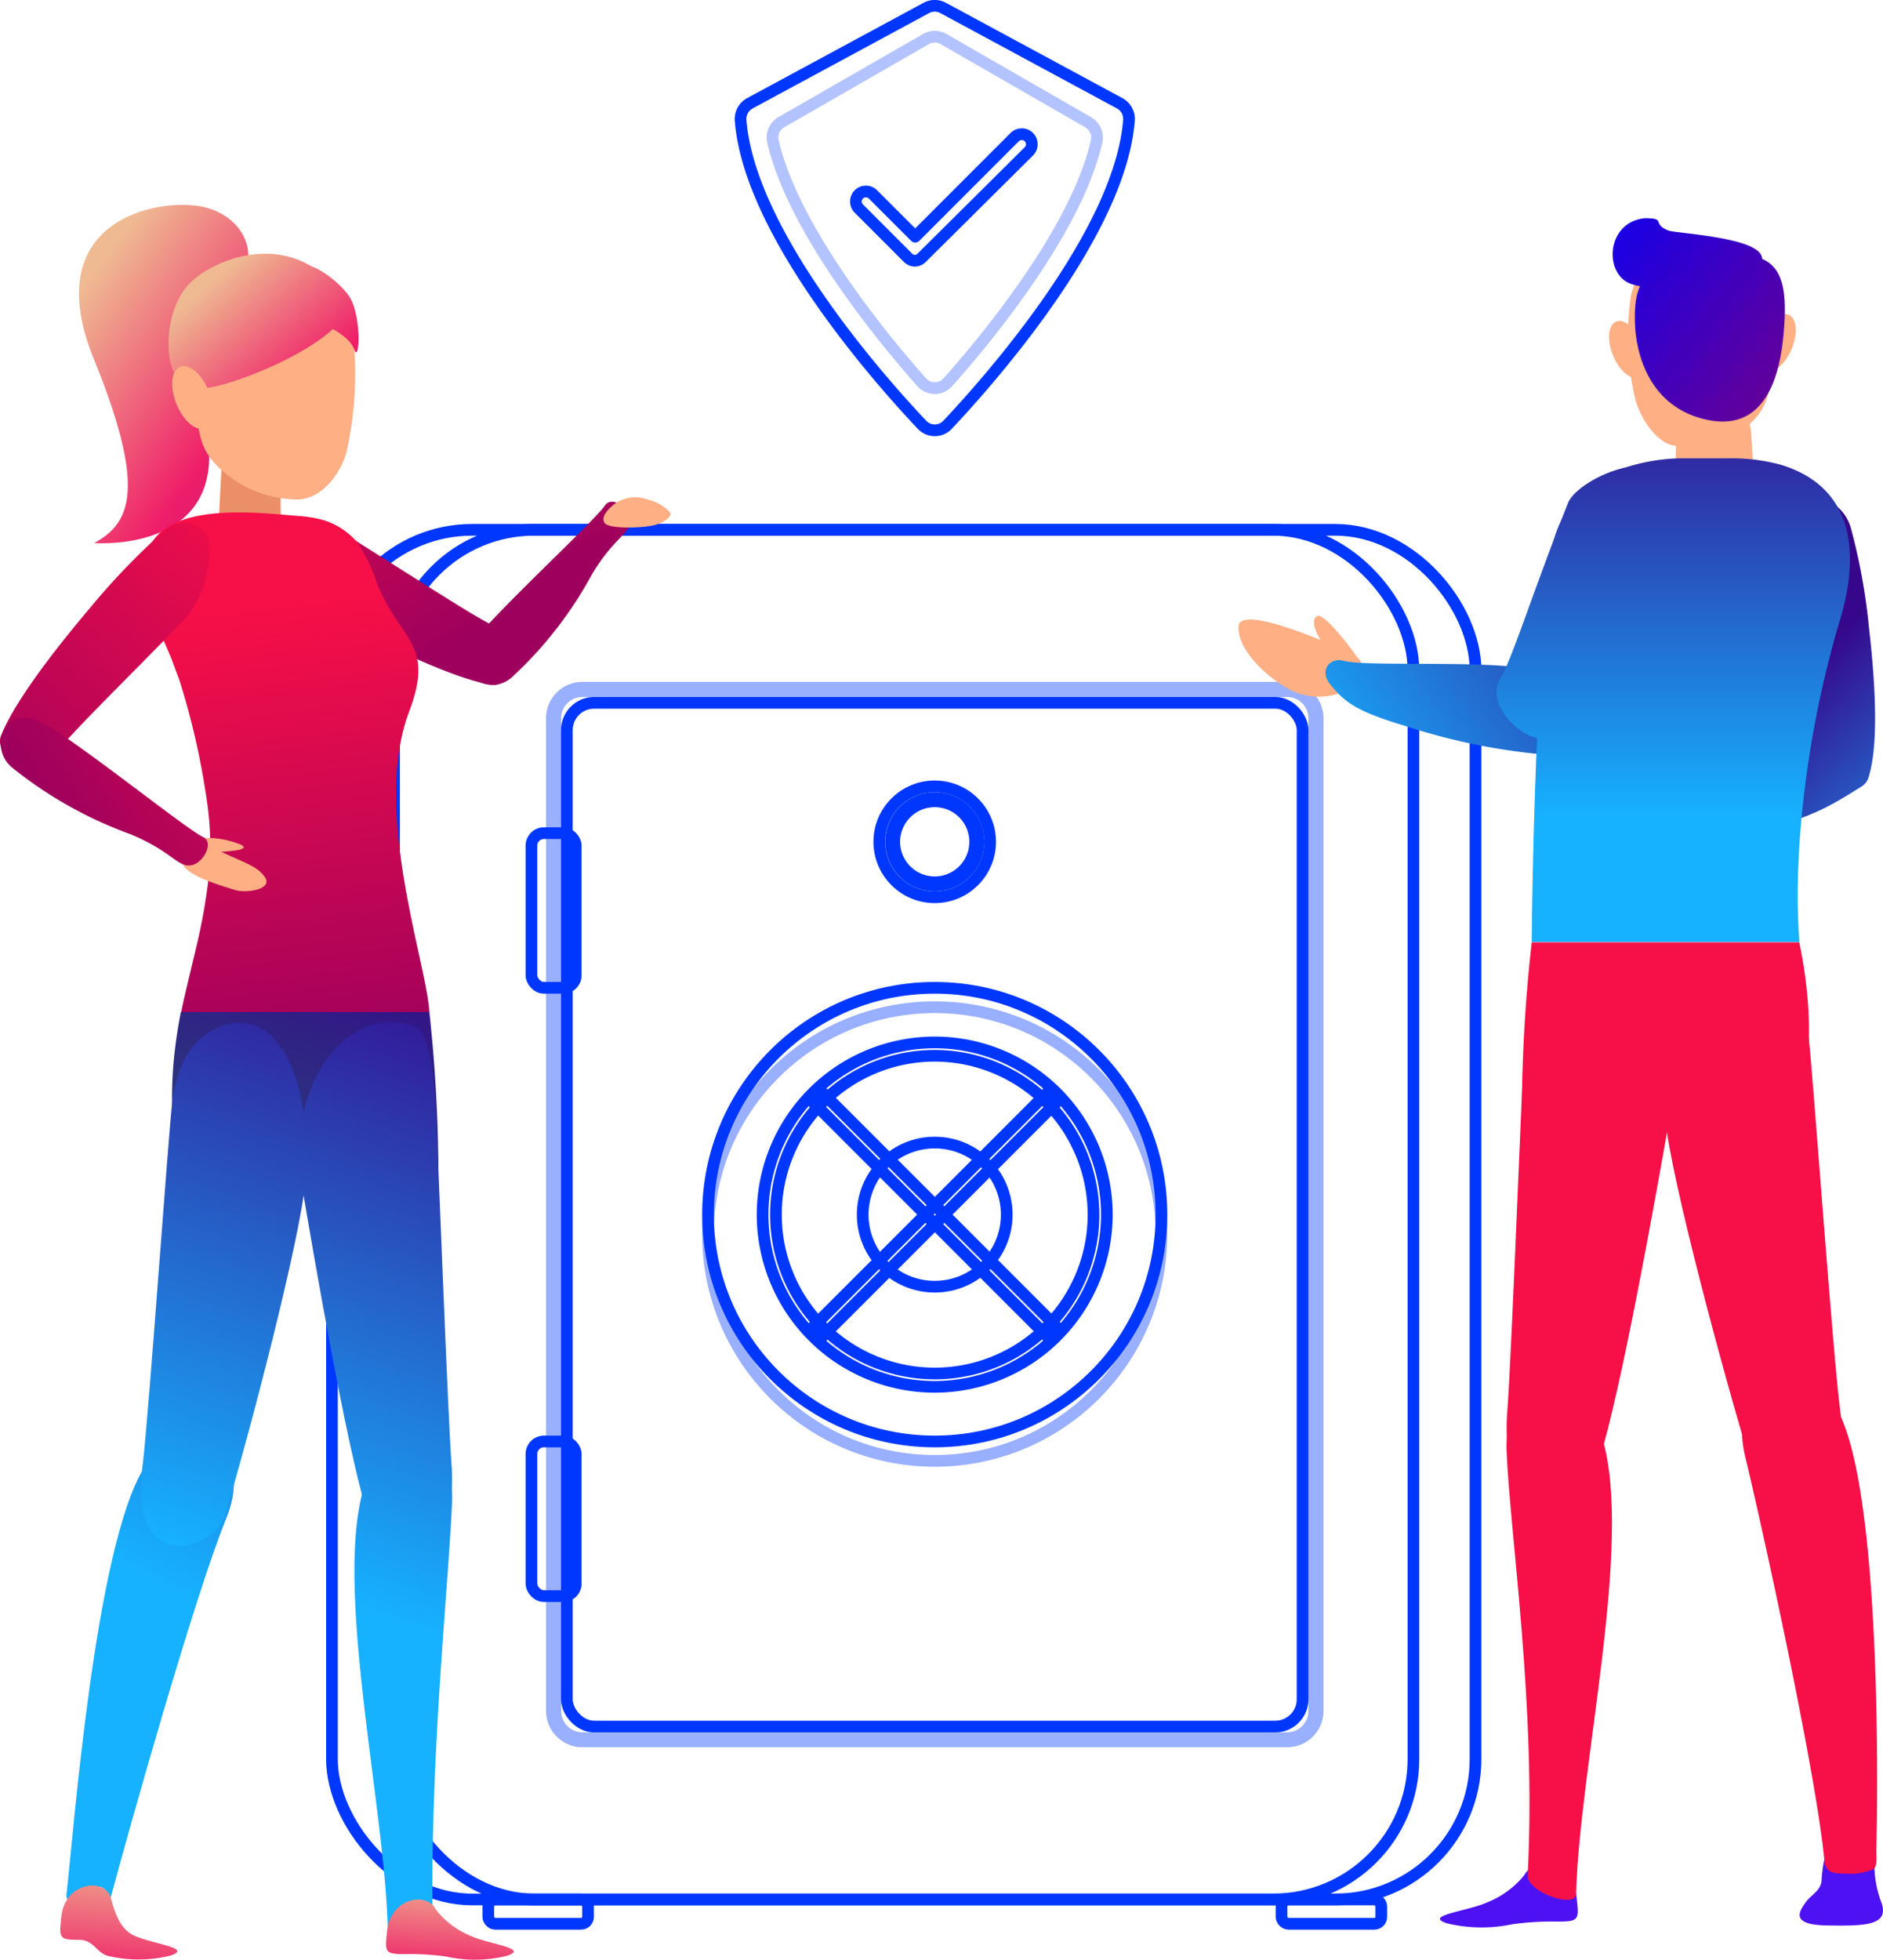 <svg xmlns="http://www.w3.org/2000/svg" xmlns:xlink="http://www.w3.org/1999/xlink" viewBox="0 0 161.04 167.53"><defs><style>.cls-1{isolation:isolate;}.cls-2,.cls-3,.cls-4,.cls-5{fill:none;stroke:#0037ff;stroke-linecap:round;stroke-linejoin:round;}.cls-3,.cls-4{opacity:0.4;}.cls-3{mix-blend-mode:color-dodge;}.cls-4{mix-blend-mode:multiply;}.cls-5{opacity:0.3;}.cls-6{fill:url(#Gradient_bez_nazwy_4);}.cls-7{fill:url(#Gradient_bez_nazwy_2);}.cls-8{fill:url(#Gradient_bez_nazwy_2-2);}.cls-9{fill:#ea8f68;}.cls-10{fill:url(#Gradient_bez_nazwy_2-3);}.cls-11{fill:url(#Gradient_bez_nazwy_10);}.cls-12{fill:url(#Gradient_bez_nazwy_5);}.cls-13{fill:url(#Gradient_bez_nazwy_5-2);}.cls-14{fill:url(#Gradient_bez_nazwy_5-3);}.cls-15{fill:url(#Gradient_bez_nazwy_5-4);}.cls-16{fill:#ffaf84;}.cls-17{fill:url(#Gradient_bez_nazwy_4-2);}.cls-18{fill:url(#Gradient_bez_nazwy_4-3);}.cls-19{fill:url(#Gradient_bez_nazwy_4-4);}.cls-20{fill:url(#Gradient_bez_nazwy_4-5);}.cls-21{fill:url(#Gradient_bez_nazwy_2-4);}.cls-22{fill:url(#Gradient_bez_nazwy_2-5);}.cls-23{fill:url(#Gradient_bez_nazwy_5-5);}.cls-24{fill:url(#Gradient_bez_nazwy_5-6);}.cls-25{fill:#4e11f4;}.cls-26{fill:url(#Gradient_bez_nazwy_5-7);}.cls-27{fill:url(#Gradient_bez_nazwy_5-8);}.cls-28{fill:url(#Gradient_bez_nazwy_5-9);}.cls-29{fill:#f70f47;}.cls-30{fill:url(#Gradient_bez_nazwy_3);}.cls-31{fill:url(#Gradient_bez_nazwy_3-2);}</style><linearGradient id="Gradient_bez_nazwy_4" x1="45.38" y1="55.3" x2="5.61" y2="26.62" gradientUnits="userSpaceOnUse"><stop offset="0" stop-color="#2c27ce"/><stop offset="0.65" stop-color="#ef1d68"/><stop offset="1" stop-color="#efba92"/></linearGradient><linearGradient id="Gradient_bez_nazwy_2" x1="599.07" y1="5322.82" x2="586.78" y2="5353.44" gradientTransform="matrix(0.61, -0.79, 0.79, 0.61, -4547.55, -2747.49)" gradientUnits="userSpaceOnUse"><stop offset="0" stop-color="#f70f47"/><stop offset="1" stop-color="#9e005d"/></linearGradient><linearGradient id="Gradient_bez_nazwy_2-2" x1="988.28" y1="3163.87" x2="974.52" y2="3198.17" gradientTransform="matrix(0.85, -0.52, 0.52, 0.85, -2451.59, -2162.89)" xlink:href="#Gradient_bez_nazwy_2"/><linearGradient id="Gradient_bez_nazwy_2-3" x1="23.31" y1="51.89" x2="27.85" y2="90.9" gradientTransform="matrix(1, 0, 0, 1, 0, 0)" xlink:href="#Gradient_bez_nazwy_2"/><linearGradient id="Gradient_bez_nazwy_10" x1="31.39" y1="79" x2="13.4" y2="131.38" gradientUnits="userSpaceOnUse"><stop offset="0" stop-color="#36078b"/><stop offset="1" stop-color="#168d68"/></linearGradient><linearGradient id="Gradient_bez_nazwy_5" x1="-525.62" y1="-673.37" x2="-544.01" y2="-619.83" gradientTransform="matrix(0.99, 0.15, -0.15, 0.99, 458.22, 829.84)" gradientUnits="userSpaceOnUse"><stop offset="0" stop-color="#36078b"/><stop offset="1" stop-color="#16b1ff"/></linearGradient><linearGradient id="Gradient_bez_nazwy_5-2" x1="28.49" y1="78.01" x2="10.5" y2="130.38" gradientTransform="matrix(1, 0, 0, 1, 0, 0)" xlink:href="#Gradient_bez_nazwy_5"/><linearGradient id="Gradient_bez_nazwy_5-3" x1="54.12" y1="86.81" x2="36.13" y2="139.19" gradientTransform="matrix(1, 0, 0, 1, 0, 0)" xlink:href="#Gradient_bez_nazwy_5"/><linearGradient id="Gradient_bez_nazwy_5-4" x1="42.22" y1="82.72" x2="24.23" y2="135.1" gradientTransform="matrix(1, 0, 0, 1, 0, 0)" xlink:href="#Gradient_bez_nazwy_5"/><linearGradient id="Gradient_bez_nazwy_4-2" x1="36.96" y1="185.2" x2="39" y2="160.13" xlink:href="#Gradient_bez_nazwy_4"/><linearGradient id="Gradient_bez_nazwy_4-3" x1="8.21" y1="189.85" x2="10.78" y2="158.26" xlink:href="#Gradient_bez_nazwy_4"/><linearGradient id="Gradient_bez_nazwy_4-4" x1="40.6" y1="49.83" x2="18.04" y2="24.08" xlink:href="#Gradient_bez_nazwy_4"/><linearGradient id="Gradient_bez_nazwy_4-5" x1="45.24" y1="45.76" x2="22.68" y2="20.01" xlink:href="#Gradient_bez_nazwy_4"/><linearGradient id="Gradient_bez_nazwy_2-4" x1="482.53" y1="-1127.23" x2="467.75" y2="-1090.39" gradientTransform="matrix(0.71, 0.18, -0.26, 0.97, -620.48, 1042.6)" xlink:href="#Gradient_bez_nazwy_2"/><linearGradient id="Gradient_bez_nazwy_2-5" x1="-2804.94" y1="-2327.68" x2="-2815.71" y2="-2300.84" gradientTransform="matrix(0.81, 0.58, -0.58, 0.81, 959.16, 3579.29)" xlink:href="#Gradient_bez_nazwy_2"/><linearGradient id="Gradient_bez_nazwy_5-5" x1="146.18" y1="64.61" x2="162.75" y2="82.04" gradientTransform="matrix(1, 0, 0, 1, 0, 0)" xlink:href="#Gradient_bez_nazwy_5"/><linearGradient id="Gradient_bez_nazwy_5-6" x1="156.24" y1="55.04" x2="172.81" y2="72.48" gradientTransform="matrix(1, 0, 0, 1, 0, 0)" xlink:href="#Gradient_bez_nazwy_5"/><linearGradient id="Gradient_bez_nazwy_5-7" x1="-4639.42" y1="-2743.44" x2="-4639.42" y2="-2705.1" gradientTransform="matrix(0.58, 0.81, -0.81, 0.58, 623.79, 5409.16)" xlink:href="#Gradient_bez_nazwy_5"/><linearGradient id="Gradient_bez_nazwy_5-8" x1="135.28" y1="31.33" x2="135.28" y2="69.67" gradientTransform="matrix(1, 0, 0, 1, 0, 0)" xlink:href="#Gradient_bez_nazwy_5"/><linearGradient id="Gradient_bez_nazwy_5-9" x1="144.58" y1="31.33" x2="144.58" y2="69.67" gradientTransform="matrix(1, 0, 0, 1, 0, 0)" xlink:href="#Gradient_bez_nazwy_5"/><linearGradient id="Gradient_bez_nazwy_3" x1="134.15" y1="14.62" x2="166.43" y2="39.48" gradientUnits="userSpaceOnUse"><stop offset="0" stop-color="blue"/><stop offset="1" stop-color="#9e005d"/></linearGradient><linearGradient id="Gradient_bez_nazwy_3-2" x1="132.27" y1="17.06" x2="164.55" y2="41.92" xlink:href="#Gradient_bez_nazwy_3"/></defs><title>zashita</title><g class="cls-1"><g id="Слой_2" data-name="Слой 2"><g id="Designed_by_Freepik" data-name="Designed by Freepik"><rect class="cls-2" x="28.39" y="45.29" width="92.49" height="117.08" rx="12" ry="12"/><rect class="cls-2" x="33.7" y="45.29" width="92.49" height="117.08" rx="12" ry="12"/><path class="cls-3" d="M110.08,148.86H49.81a2.61,2.61,0,0,1-2.61-2.61V61.4a2.61,2.61,0,0,1,2.61-2.61h60.27a2.61,2.61,0,0,1,2.61,2.61v84.86A2.61,2.61,0,0,1,110.08,148.86ZM49.81,59.08a2.32,2.32,0,0,0-2.32,2.32v84.86a2.32,2.32,0,0,0,2.32,2.32h60.27a2.32,2.32,0,0,0,2.32-2.32V61.4a2.32,2.32,0,0,0-2.32-2.32Z"/><rect class="cls-2" x="48.48" y="60.08" width="62.92" height="87.51" rx="2.33" ry="2.33"/><rect class="cls-2" x="41.76" y="162.37" width="8.53" height="2.08" rx="0.59" ry="0.59"/><rect class="cls-2" x="109.6" y="162.37" width="8.53" height="2.08" rx="0.59" ry="0.59"/><rect class="cls-2" x="45.45" y="71.22" width="3.79" height="13.22" rx="1.07" ry="1.07"/><rect class="cls-2" x="45.45" y="123.22" width="3.79" height="13.22" rx="1.07" ry="1.07"/><circle class="cls-4" cx="79.94" cy="105.49" r="19.39"/><circle class="cls-2" cx="79.94" cy="103.83" r="19.39"/><circle class="cls-2" cx="79.94" cy="71.96" r="4.74"/><path class="cls-2" d="M79.94,75.7A3.74,3.74,0,1,1,83.69,72,3.75,3.75,0,0,1,79.94,75.7Zm0-7.2A3.46,3.46,0,1,0,83.4,72,3.46,3.46,0,0,0,79.94,68.5Z"/><path class="cls-2" d="M79.94,118.55a14.72,14.72,0,1,1,14.72-14.72A14.74,14.74,0,0,1,79.94,118.55Zm0-28.3a13.58,13.58,0,1,0,13.58,13.58A13.6,13.6,0,0,0,79.94,90.25Z"/><circle class="cls-2" cx="79.94" cy="103.83" r="6.16"/><rect class="cls-2" x="65.8" y="103.26" width="28.28" height="1.14" transform="translate(-50 86.94) rotate(-45)"/><rect class="cls-2" x="79.38" y="89.69" width="1.14" height="28.28" transform="translate(-50 86.94) rotate(-45)"/><path class="cls-2" d="M63.34,10.31c.77,9.66,11.93,22.22,15.51,26a1.5,1.5,0,0,0,2.19,0c3.58-3.8,14.74-16.36,15.51-26a1.53,1.53,0,0,0-.79-1.48L80.66.68a1.51,1.51,0,0,0-1.44,0L64.13,8.83A1.53,1.53,0,0,0,63.34,10.31Z"/><path class="cls-5" d="M78.82,32.67C74.25,27.52,67.68,18.95,66.11,12.1a1.52,1.52,0,0,1,.72-1.66L79.19,3.34a1.51,1.51,0,0,1,1.51,0l12.36,7.11a1.52,1.52,0,0,1,.72,1.66C92.21,19,85.64,27.53,81.07,32.67A1.5,1.5,0,0,1,78.82,32.67Z"/><path class="cls-2" d="M78.26,22.29a.85.85,0,0,1-.6-.25l-4.21-4.21a.85.85,0,1,1,1.21-1.21l3.61,3.61,8.5-8.5A.85.85,0,1,1,88,12.93L78.86,22A.85.85,0,0,1,78.26,22.29Z"/><path class="cls-6" d="M20.73,23.45c1.43-2-.21-5.56-4.26-5.9C11.84,17.17,3.62,19.84,8,30.63c4.59,11.23,3.15,14.1.06,15.79,0,0,10.6.85,9.79-8.41S17.42,28.12,20.73,23.45Z"/><path class="cls-7" d="M42,58.54c-1.59-.27-5-1.26-12.35-5.17a59.64,59.64,0,0,1-7.39-4.49c-2.2-1.54-1.45-3.72-.06-4.19a9.34,9.34,0,0,1,6.59.52c6.87,4.27,11.94,7.66,13.84,8.49C45.4,54.9,43.88,58.85,42,58.54Z"/><path class="cls-8" d="M53.9,44.42c.1,1.19-1.31,1.4-3.27,4.67a33.86,33.86,0,0,1-6.75,8.71c-1.9,1.88-5.36-.09-3.52-2.77,1.55-2.27,10.43-10.43,11.37-11.81C52.35,42.31,53.82,43.46,53.9,44.42Z"/><path class="cls-9" d="M19.15,36.92c0,.23-.39,5.14-.46,8.91,0,1.85,1.3,3.6,2.63,3.64h.06c1.3,0,2.84-1.64,2.72-3.45-.21-3.28-.05-6.64,0-6.69Z"/><path class="cls-10" d="M15.34,58.13a64.13,64.13,0,0,1,2.35,10.31,26.12,26.12,0,0,1,0,7.76c-.21,1.55-.51,3.08-.87,4.61-.13.58-1.27,5.23-1.32,5.73H36.72c-.2-4.16-4.94-17.24-1.73-25.71,2.22-5.86-.73-6-2.73-10.92a14.34,14.34,0,0,0-1.7-3.54,6.1,6.1,0,0,0-3.25-2,12.1,12.1,0,0,0-2-.28c-3.6-.29-12.06-1.33-12.86,3.78A9.06,9.06,0,0,0,12.9,52c.48,1.49,1.18,2.9,1.78,4.35Q15,57.24,15.34,58.13Z"/><path class="cls-11" d="M15.56,100s-1.84-4.63-.09-13.49H36.72A130,130,0,0,1,37.49,100Z"/><path class="cls-12" d="M19.34,129.82c2.79-6.83-4-9.17-7-4.38-4.25,6.77-6.09,31.8-6.65,36.45-.07.61.26.55.62.48,1-.2.61-1.18,2.1-1.09.79,0,1,1.14,1,1.14C11.07,156.21,16.64,136.44,19.34,129.82Z"/><path class="cls-13" d="M26.11,101c.75-8.92-2.66-15.84-8-12.9-2.24,1.24-3.06,3.72-3.37,6.05s-2,26.6-2.53,31c-1.3,9.88,6.22,7.22,7,4.48C21.31,122.69,25.7,105.85,26.11,101Z"/><path class="cls-14" d="M38.66,128.41c.28-6.69-6-6.55-7.58-1.1-2.48,8.57,1.81,27,2.08,37.47,1.09-1.81,2.13-2.25,2.61-2.22a1.75,1.75,0,0,1,1.22.69C36.84,149.41,38.36,135.57,38.66,128.41Z"/><path class="cls-15" d="M31.34,129.14c.83,2.73,8,5.89,7.27-4.05-.33-4.41-1.22-28.77-1.39-31.12s-.56-5.78-1.7-6.21c-5.67-2.14-11.18,4.86-9.68,13.68C26.83,107.34,29.61,123.47,31.34,129.14Z"/><path class="cls-16" d="M16.59,33.36c.42,4.19.54,5.12,2.37,6.84a9.88,9.88,0,0,0,6.44,2.5c2.15,0,3.74-2.27,4.22-4a30.48,30.48,0,0,0,.49-10.73A6.77,6.77,0,0,0,24,22.78C21,22.78,15.57,23.12,16.59,33.36Z"/><path class="cls-17" d="M37.26,163.21a7.25,7.25,0,0,0,3,2.28c1.61.72,5,1.05,3.12,1.69a11.32,11.32,0,0,1-5.22.07,22.64,22.64,0,0,0-3.52-.21c-1.74,0-1.75-.12-1.52-2.08C33.46,162.26,36.48,161.68,37.26,163.21Z"/><path class="cls-18" d="M9.39,162c.24.47.5,2.76,2.1,3.47s5,1.05,3.12,1.69a11.32,11.32,0,0,1-5.22.07c-1.12-.18-1.3-1.4-2.61-1.41-1.74,0-1.75-.12-1.52-2.08C5.58,161.06,8.6,160.49,9.39,162Z"/><path class="cls-19" d="M29.41,25.73c1.64,2.8-10.29,7.94-12.94,7.5s-2.63-6.07-.58-8.64S25.53,19.12,29.41,25.73Z"/><path class="cls-20" d="M25,25c.43,2.37,4.59,2.92,5.3,4.88.44,1.22.64-2.63-.33-4.37S24.11,20.26,25,25Z"/><ellipse class="cls-16" cx="16.47" cy="33.98" rx="1.49" ry="2.84" transform="translate(-11.62 8.75) rotate(-22.21)"/><path class="cls-16" d="M17.07,71.65a7.69,7.69,0,0,1,3.59.58c.79.47-1.19.53-2.14.63S16,71.69,17.07,71.65Z"/><path class="cls-16" d="M18.2,72.46c2.33,1.2,3.76,1.46,4.46,2.53S21,76.37,20.1,76.08,16,74.91,15.65,73.88,16.48,71.57,18.2,72.46Z"/><path class="cls-21" d="M.09,62.87c.6-1.5,2.31-4.65,7.69-11a59.53,59.53,0,0,1,6-6.26c2-1.82,3.94-.63,4.1.84a9.35,9.35,0,0,1-1.92,6.32c-5.64,5.8-10,10-11.25,11.71C2.91,67-.62,64.65.09,62.87Z"/><path class="cls-22" d="M16.43,73.95c-1.21.28-1.64-1.14-5.3-2.65a35.23,35.23,0,0,1-10-5.61c-2.22-1.67-.73-5.53,2.31-4C6,62.89,15.77,70.77,17.33,71.53,18.36,72,17.41,73.72,16.43,73.95Z"/><path class="cls-16" d="M55.44,42.72A3.64,3.64,0,0,1,57.3,43.8c.2.31-.42.92-1.58,1.14s-3.66.25-4-.22.14-1.09.86-1.66A3.06,3.06,0,0,1,55.44,42.72Z"/><path class="cls-23" d="M140.49,72.43c1.79.58,3.29,0,7.6-.91,6.21-1.36,7.6-2.08,11.09-4.27,2.28-1.43-1.55-6.15-5-5.11-2.94.88-12,7.44-13.76,8C139.21,70.47,139,72,140.49,72.43Z"/><path class="cls-24" d="M159.84,66.31c.43-1.4.92-4.68,0-12.66a51.41,51.41,0,0,0-1.51-8.37c-.67-2.61-3.37-3.28-4.52-2.45-1.85,1.33-3.46,4.39-3.19,5.78,1.51,7.84,3.14,13.78,3.17,15.74C153.85,67.22,159.33,68,159.84,66.31Z"/><path class="cls-25" d="M156.06,158.77a12.06,12.06,0,0,0-.28,2.08c-.14.84-.93,1.14-1.4,1.83s-1.31,1.85,1.81,1.91c3.34.06,5.32,0,4.75-1.86a9.28,9.28,0,0,1-.64-3.22,2,2,0,0,0-.38-1.57C159.55,157.58,156.55,156.94,156.06,158.77Z"/><path class="cls-16" d="M115.83,56c-1.09-.56-9.83-4.53-9.91-2.44-.08,2.31,3,4.64,4.19,5.29,2.1,1.2,4.63.73,5.64-.34C116.47,57.8,116.87,56.58,115.83,56Z"/><path class="cls-16" d="M115.52,55.42c-.34-.45-2.37-3.1-2.89-2.75-.8.53.44,2.33,1.26,3.52.44.65,1.47,1.22,2,.8S116.06,56.14,115.52,55.42Z"/><path class="cls-25" d="M130.37,160.28a7.78,7.78,0,0,1-3.25,2.37c-1.73.75-5.41,1.1-3.37,1.76a12.68,12.68,0,0,0,5.63.07,25.5,25.5,0,0,1,3.8-.22c1.88,0,1.89-.12,1.64-2.16C134.47,159.29,131.22,158.7,130.37,160.28Z"/><path class="cls-16" d="M151.68,30.16c-.38,3.8-.49,4.64-2.15,6.19s-4.25,1.78-6,1.78-3.22-2.34-3.66-3.95a23.39,23.39,0,0,1-.38-8.94A6.13,6.13,0,0,1,145,20.58C147.68,20.58,152.6,20.89,151.68,30.16Z"/><path class="cls-26" d="M113.76,58.49c1.18,1.46,2.14,2.3,6.38,3.55a53.08,53.08,0,0,0,11.93,2.46c2.68.17,2.24-6.24-1.25-7.25-2.95-.85-14.09-.23-15.89-.76C113.75,56.15,112.79,57.31,113.76,58.49Z"/><path class="cls-27" d="M132.34,62.88c1.12-.95,3.29-3.45,6.82-10.66a51.51,51.51,0,0,0,3.23-7.87c.84-2.56-1.08-4.58-2.49-4.5-2.28.13-5.28,1.84-5.8,3.15-2.95,7.42-4.76,13.31-5.79,15C126.79,60.42,131,64,132.34,62.88Z"/><path class="cls-16" d="M149.74,36.85c.1,1.32.2,2.83.24,4.21a3.62,3.62,0,0,1-3.16,3.68h-.21c-1.64,0-3.57-1.48-3.42-3.12.09-1.07.13-2.14.14-3.09a4.26,4.26,0,0,1,2.84-4h0A2.68,2.68,0,0,1,149.74,36.85Z"/><path class="cls-28" d="M157.34,53.07c-3,10-4,20.46-3.45,27.45H131s.13-21.48,1.67-33.24a8.8,8.8,0,0,1,4.84-6.75,16.46,16.46,0,0,1,6.11-1.35h4.24a16.05,16.05,0,0,1,4.48.56C158.55,41.65,159.1,47.27,157.34,53.07Z"/><path class="cls-29" d="M153.79,94.55s2-4.81.09-14H131a130.36,130.36,0,0,0-.84,14Z"/><path class="cls-29" d="M149.27,124.57c-1.84-7.47,5.79-8.78,8.2-3.38,3.41,7.64,3.13,32.06,3,36.94,0,.64.09,1.42-.24,1.64a4.91,4.91,0,0,1-2.42.39c-.85,0-1.69,0-1.78-1.08C155.39,152,151,131.8,149.27,124.57Z"/><path class="cls-29" d="M142.41,95.56c-.81-9.28,2.87-16.48,8.62-13.42,2.42,1.29,3.31,3.87,3.63,6.3s2.11,27.67,2.73,32.23c1.41,10.28-6.71,7.51-7.59,4.66C147.58,118.13,142.85,100.61,142.41,95.56Z"/><path class="cls-29" d="M134.79,161.92c.29-10.93,4.92-30.06,2.24-39-1.7-5.66-8.48-5.81-8.18,1.15.32,7.44,2.56,21.86,1.8,36.23C130.58,161.74,134.74,163.19,134.79,161.92Z"/><path class="cls-29" d="M136.76,124.84c-.9,2.84-8.66,6.13-7.85-4.21.36-4.59,1.32-29.93,1.5-32.37s.61-6,1.83-6.46c6.13-2.23,12.07,5.06,10.46,14.23C141.63,102.16,138.63,118.95,136.76,124.84Z"/><ellipse class="cls-16" cx="139.19" cy="29.87" rx="1.34" ry="2.57" transform="translate(-0.96 54.86) rotate(-22.22)"/><ellipse class="cls-16" cx="151.57" cy="29.87" rx="2.57" ry="1.35" transform="matrix(0.38, -0.93, 0.93, 0.38, 66.61, 158.9)"/><path class="cls-30" d="M150.51,22.68c-1.48,2.21-8.62,2.41-11,1.6s-2.17-5.32,1.17-5.63c1.88,0,.52.45,2,1.06C143.53,20,152.09,20.33,150.51,22.68Z"/><path class="cls-31" d="M142.47,22.3c-2.2,1.33-2.71,2.49-2.65,5.21s1.23,7.36,6.23,8.39,6.19-3.93,6.49-7.36.11-6-2.42-6.6C146.36,21,143.81,21.5,142.47,22.3Z"/></g></g></g></svg>